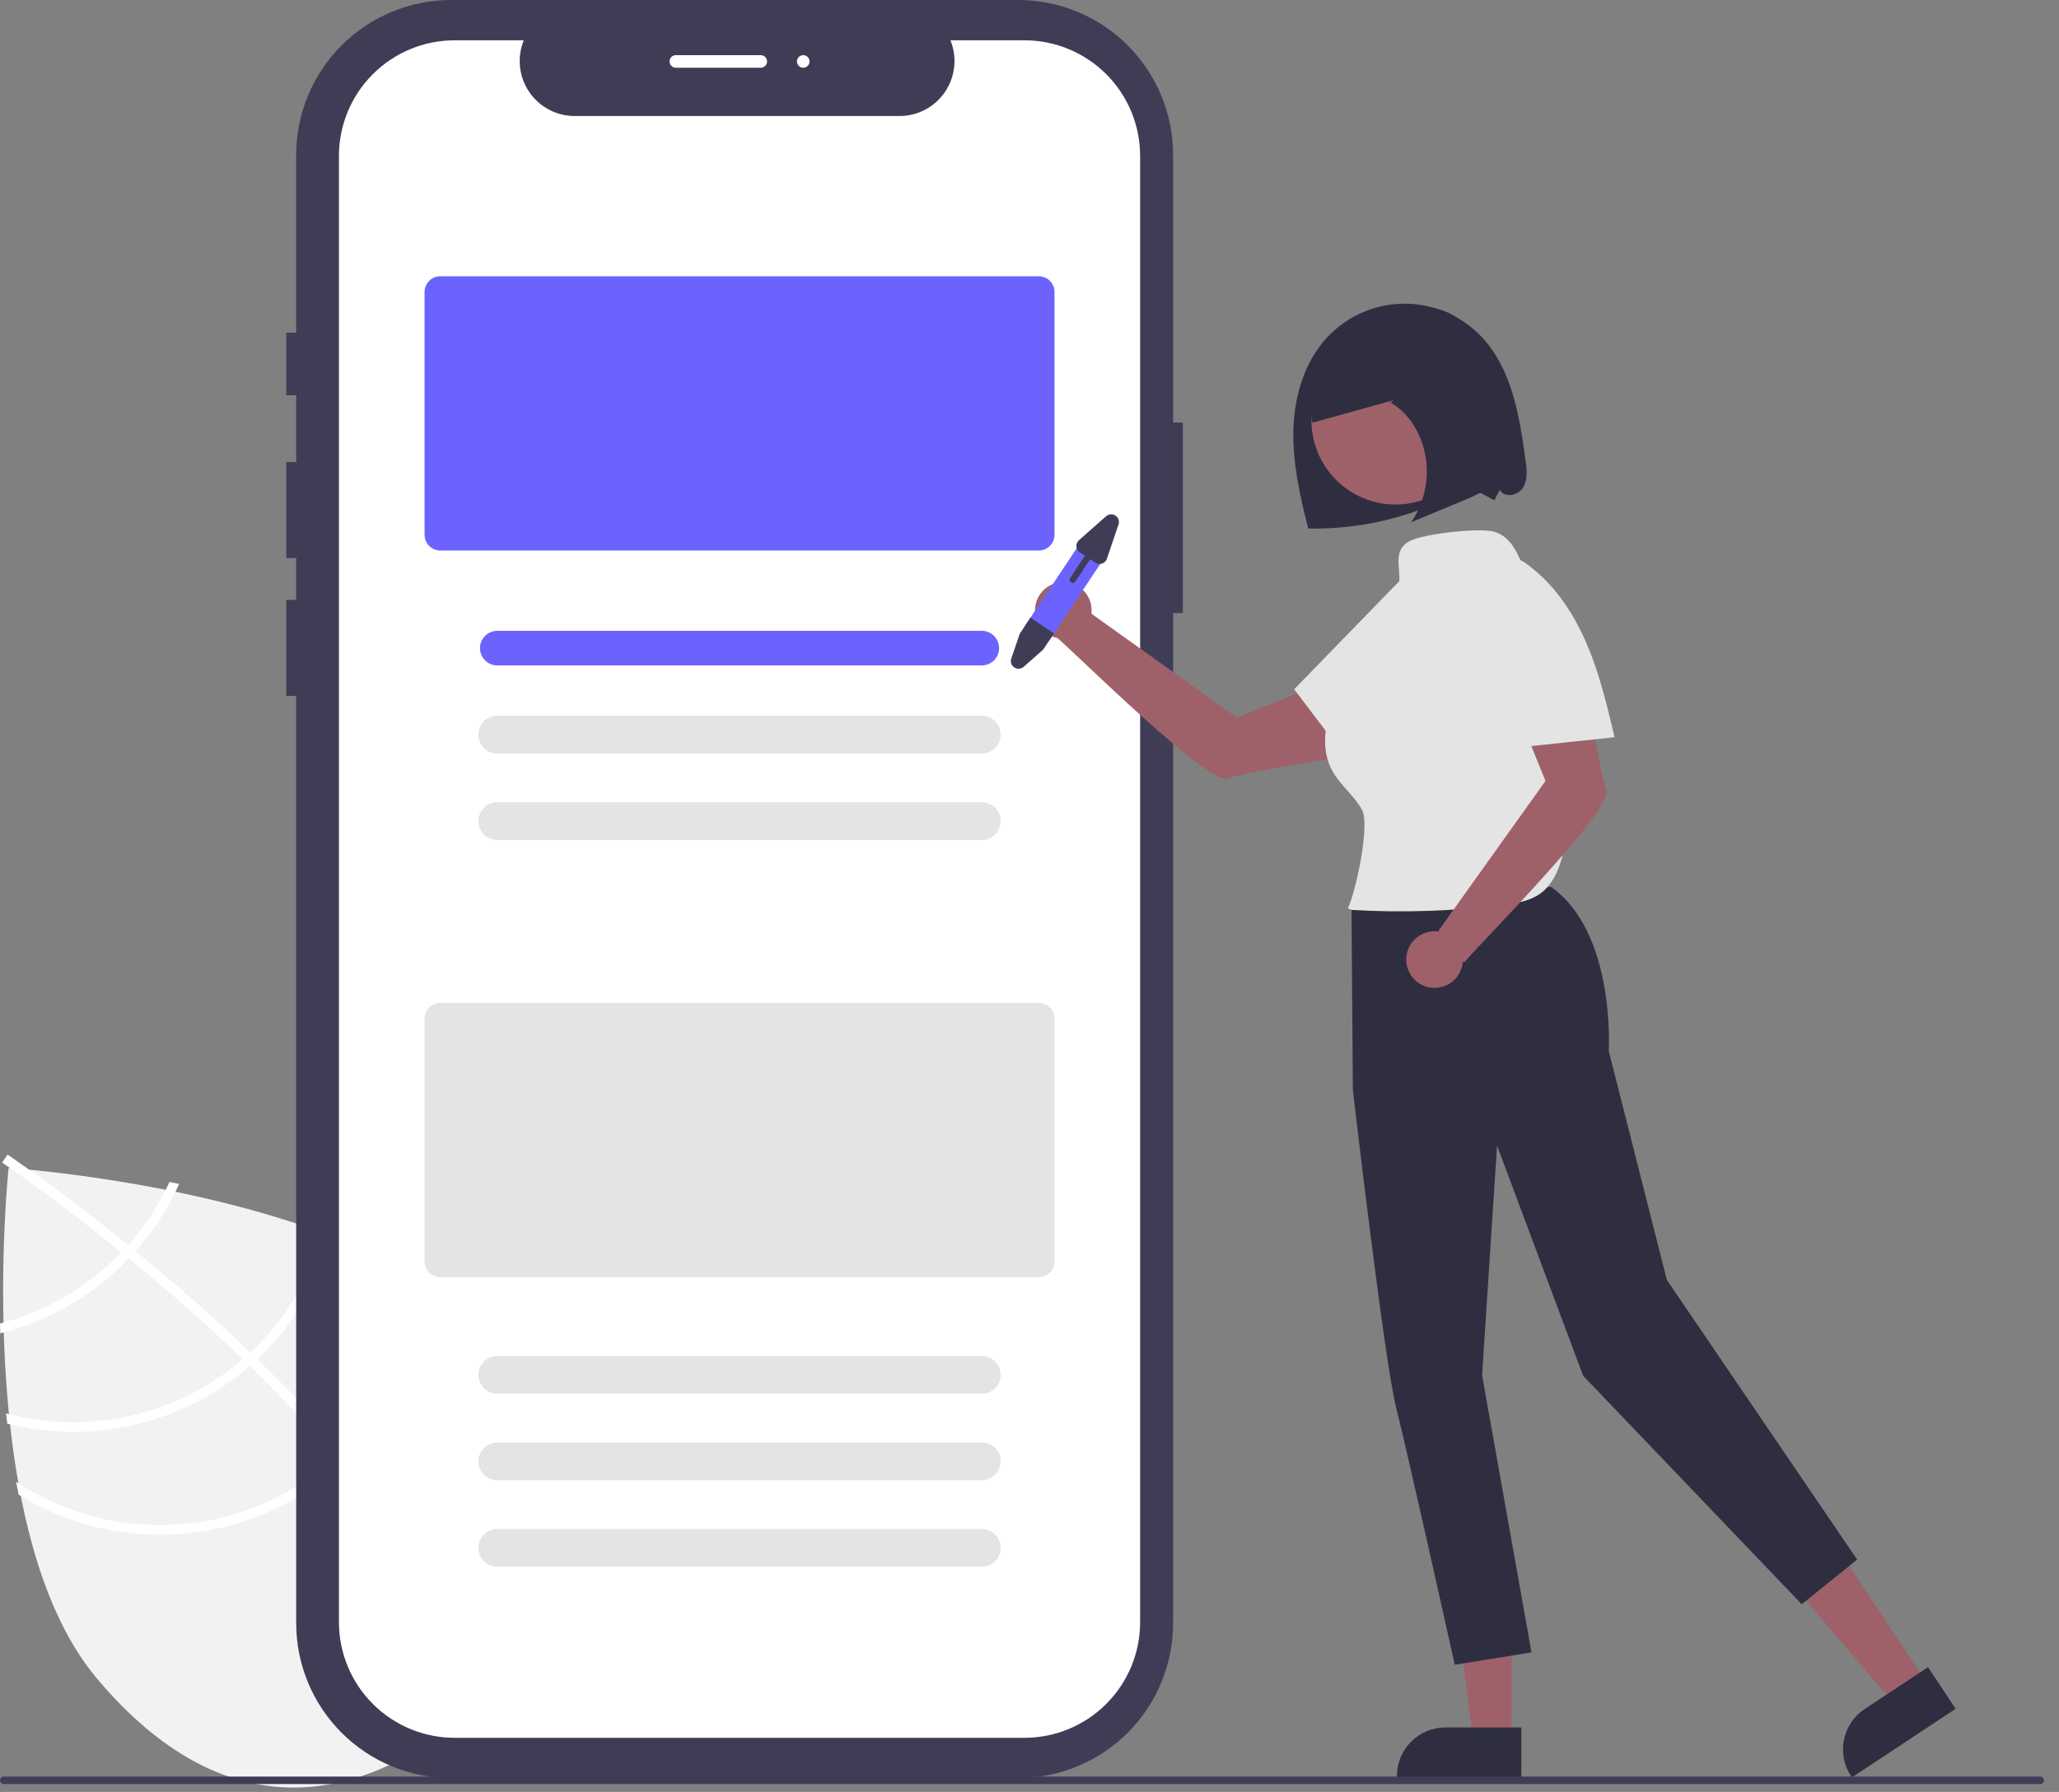 <svg width="108" height="94" viewBox="0 0 108 94" fill="none" xmlns="http://www.w3.org/2000/svg">
<rect x="0" y="0" width="108" height="94" fill="#808080" stroke="none"/>
<g clip-path="url(#clip0_13_144)">
<path d="M20.145 66.034L19.04 74.743L17.413 64.85C9.594 61.849 0.451 61.267 0.451 61.267C0.451 61.267 -1.566 80.163 5.095 88.064C11.756 95.965 18.779 94.764 24.573 89.879C30.367 84.995 32.739 78.276 26.078 70.375C24.595 68.616 22.502 67.19 20.145 66.034Z" fill="#F2F2F2"/>
<path d="M17.977 76.06L18.306 76.45C22.099 80.996 24.313 85.172 24.912 88.922C24.922 88.977 24.928 89.031 24.937 89.085L24.683 89.125L24.439 89.159C23.837 85.072 21.224 80.78 17.917 76.814C17.811 76.685 17.704 76.554 17.593 76.427C16.178 74.76 14.651 73.155 13.102 71.651C12.983 71.533 12.861 71.415 12.738 71.297C10.684 69.322 8.61 67.528 6.758 66.012C6.628 65.904 6.496 65.798 6.365 65.694C3.22 63.141 0.77 61.436 0.224 61.062C0.158 61.015 0.121 60.99 0.112 60.984L0.252 60.778L0.252 60.774L0.393 60.566C0.402 60.572 0.527 60.654 0.753 60.813C1.603 61.403 3.887 63.024 6.718 65.314C6.845 65.418 6.977 65.524 7.108 65.632C8.612 66.86 10.255 68.266 11.91 69.799C12.327 70.183 12.733 70.567 13.128 70.95C13.252 71.066 13.374 71.183 13.493 71.301C15.168 72.927 16.662 74.514 17.977 76.06Z" fill="white"/>
<path d="M6.718 65.314C6.603 65.44 6.487 65.568 6.365 65.694C6.035 66.035 5.688 66.36 5.325 66.666C3.779 67.973 1.959 68.917 0 69.427C0.005 69.597 0.01 69.768 0.015 69.942C2.089 69.42 4.016 68.432 5.65 67.052C6.037 66.725 6.408 66.378 6.758 66.012C6.878 65.888 6.995 65.76 7.108 65.632C8.045 64.58 8.817 63.392 9.398 62.108C9.225 62.072 9.057 62.036 8.892 62C8.334 63.206 7.602 64.322 6.718 65.314Z" fill="white"/>
<path d="M13.128 70.949C13.001 71.069 12.871 71.185 12.738 71.297C12.7 71.333 12.657 71.369 12.617 71.403C10.94 72.817 8.945 73.805 6.804 74.281C4.663 74.758 2.438 74.71 0.32 74.141C0.339 74.32 0.357 74.499 0.38 74.678C2.552 75.229 4.825 75.254 7.01 74.752C9.194 74.249 11.228 73.234 12.942 71.789C12.996 71.743 13.05 71.698 13.102 71.65C13.235 71.535 13.365 71.419 13.493 71.301C15.463 69.46 16.861 67.091 17.52 64.476C17.362 64.415 17.204 64.353 17.045 64.293C16.415 66.846 15.053 69.159 13.128 70.949Z" fill="white"/>
<path d="M17.977 76.06C17.852 76.186 17.724 76.307 17.593 76.427C17.454 76.554 17.312 76.68 17.168 76.802C14.912 78.699 12.102 79.815 9.159 79.982C6.216 80.148 3.299 79.358 0.843 77.727C0.888 77.957 0.931 78.184 0.98 78.41C3.512 79.968 6.47 80.688 9.434 80.469C12.398 80.249 15.218 79.101 17.493 77.188C17.637 77.066 17.78 76.942 17.917 76.814C18.05 76.695 18.179 76.573 18.306 76.45C20.852 73.938 22.349 70.553 22.493 66.98C22.332 66.871 22.167 66.769 22 66.665C21.932 70.201 20.489 73.571 17.977 76.06Z" fill="white"/>
<path d="M61.533 22.165V8.126C61.533 5.971 60.676 3.904 59.153 2.38C57.629 0.856 55.562 1.48807e-05 53.407 1.61053e-10H23.662C22.595 -6.71789e-06 21.538 0.21 20.552 0.619C19.567 1.027 18.671 1.625 17.916 2.38C17.162 3.134 16.563 4.03 16.155 5.016C15.746 6.002 15.536 7.059 15.536 8.126V17.45H15.014V20.735H15.536V24.24H15.014V29.277H15.536V31.467H15.014V36.505H15.536V85.148C15.536 86.215 15.746 87.272 16.155 88.258C16.563 89.243 17.162 90.139 17.916 90.894C18.671 91.648 19.567 92.247 20.552 92.655C21.538 93.064 22.595 93.274 23.662 93.274H53.407C54.474 93.274 55.531 93.064 56.516 92.655C57.502 92.247 58.398 91.648 59.153 90.894C59.907 90.139 60.506 89.244 60.914 88.258C61.322 87.272 61.533 86.215 61.533 85.148V32.159H62.045V22.165H61.533Z" fill="#3F3D56"/>
<path d="M53.735 2.114H49.852C50.031 2.552 50.099 3.027 50.05 3.497C50.002 3.967 49.839 4.419 49.575 4.811C49.312 5.203 48.956 5.525 48.538 5.747C48.121 5.97 47.656 6.086 47.183 6.086H30.142C29.67 6.086 29.204 5.97 28.787 5.747C28.37 5.525 28.013 5.203 27.75 4.811C27.486 4.419 27.323 3.967 27.275 3.497C27.226 3.027 27.294 2.552 27.473 2.114H23.847C22.237 2.114 20.694 2.753 19.556 3.891C18.418 5.029 17.778 6.573 17.778 8.182V85.092C17.778 85.888 17.935 86.678 18.24 87.414C18.545 88.15 18.992 88.819 19.556 89.382C20.119 89.946 20.788 90.393 21.524 90.698C22.261 91.003 23.05 91.16 23.847 91.16H53.735C55.344 91.16 56.888 90.52 58.026 89.382C59.164 88.245 59.803 86.701 59.803 85.092V8.182C59.803 7.385 59.646 6.596 59.341 5.86C59.036 5.124 58.589 4.455 58.026 3.891C57.462 3.328 56.793 2.881 56.057 2.576C55.321 2.271 54.532 2.114 53.735 2.114Z" fill="white"/>
<path d="M54.486 28.879H23.095C22.876 28.879 22.666 28.792 22.512 28.637C22.357 28.483 22.27 28.273 22.27 28.054V15.317C22.27 15.098 22.357 14.888 22.512 14.734C22.666 14.579 22.876 14.492 23.095 14.492H54.486C54.705 14.492 54.915 14.579 55.07 14.734C55.224 14.888 55.311 15.098 55.312 15.317V28.054C55.311 28.273 55.224 28.483 55.07 28.637C54.915 28.792 54.705 28.879 54.486 28.879Z" fill="#6C63FF"/>
<path d="M51.497 34.907H26.084C25.843 34.907 25.612 34.811 25.442 34.641C25.272 34.471 25.176 34.24 25.176 33.999C25.176 33.759 25.272 33.528 25.442 33.358C25.612 33.187 25.843 33.092 26.084 33.092H51.497C51.738 33.092 51.969 33.187 52.139 33.358C52.309 33.528 52.405 33.759 52.405 33.999C52.405 34.24 52.309 34.471 52.139 34.641C51.969 34.811 51.738 34.907 51.497 34.907Z" fill="#6C63FF"/>
<path d="M51.497 39.528H26.084C25.821 39.528 25.57 39.423 25.384 39.238C25.198 39.052 25.094 38.8 25.094 38.538C25.094 38.275 25.198 38.023 25.384 37.837C25.57 37.652 25.821 37.547 26.084 37.547H51.497C51.76 37.547 52.012 37.652 52.198 37.837C52.383 38.023 52.488 38.275 52.488 38.538C52.488 38.8 52.383 39.052 52.198 39.238C52.012 39.423 51.76 39.528 51.497 39.528Z" fill="#E4E4E4"/>
<path d="M51.497 44.066H26.084C25.821 44.066 25.57 43.961 25.384 43.776C25.198 43.59 25.094 43.338 25.094 43.076C25.094 42.813 25.198 42.561 25.384 42.376C25.57 42.19 25.821 42.085 26.084 42.085H51.497C51.76 42.085 52.012 42.19 52.198 42.376C52.383 42.561 52.488 42.813 52.488 43.076C52.488 43.338 52.383 43.59 52.198 43.776C52.012 43.961 51.76 44.066 51.497 44.066Z" fill="#E4E4E4"/>
<path d="M54.486 66.999H23.095C22.876 66.999 22.666 66.912 22.512 66.757C22.357 66.603 22.27 66.393 22.27 66.174V53.437C22.27 53.218 22.357 53.008 22.512 52.854C22.666 52.699 22.876 52.612 23.095 52.612H54.486C54.705 52.612 54.915 52.699 55.07 52.854C55.224 53.008 55.311 53.218 55.312 53.437V66.174C55.311 66.393 55.224 66.603 55.07 66.757C54.915 66.912 54.705 66.999 54.486 66.999Z" fill="#E4E4E4"/>
<path d="M51.497 73.11H26.084C25.821 73.11 25.57 73.005 25.384 72.82C25.198 72.634 25.094 72.382 25.094 72.12C25.094 71.857 25.198 71.605 25.384 71.419C25.57 71.234 25.821 71.129 26.084 71.129H51.497C51.76 71.129 52.012 71.234 52.198 71.419C52.383 71.605 52.488 71.857 52.488 72.12C52.488 72.382 52.383 72.634 52.198 72.82C52.012 73.005 51.76 73.11 51.497 73.11Z" fill="#E4E4E4"/>
<path d="M51.497 77.648H26.084C25.821 77.648 25.57 77.543 25.384 77.358C25.198 77.172 25.094 76.92 25.094 76.658C25.094 76.395 25.198 76.143 25.384 75.957C25.57 75.772 25.821 75.668 26.084 75.668H51.497C51.76 75.668 52.012 75.772 52.198 75.957C52.383 76.143 52.488 76.395 52.488 76.658C52.488 76.92 52.383 77.172 52.198 77.358C52.012 77.543 51.76 77.648 51.497 77.648Z" fill="#E4E4E4"/>
<path d="M51.497 82.186H26.084C25.821 82.186 25.57 82.082 25.384 81.896C25.198 81.71 25.094 81.458 25.094 81.196C25.094 80.933 25.198 80.681 25.384 80.496C25.57 80.31 25.821 80.206 26.084 80.206H51.497C51.76 80.206 52.012 80.31 52.198 80.496C52.383 80.681 52.488 80.933 52.488 81.196C52.488 81.458 52.383 81.71 52.198 81.896C52.012 82.082 51.76 82.186 51.497 82.186Z" fill="#E4E4E4"/>
<path d="M80.02 24.149C79.701 21.807 79.3 19.293 77.649 17.603C77.125 17.067 76.498 16.642 75.805 16.355C75.112 16.067 74.369 15.923 73.619 15.931C72.869 15.938 72.129 16.098 71.442 16.4C70.756 16.701 70.137 17.139 69.624 17.686C68.422 18.968 67.891 20.769 67.843 22.527C67.794 24.284 68.186 26.022 68.62 27.725C70.917 27.771 73.198 27.322 75.307 26.409C75.823 26.157 76.359 25.946 76.91 25.779C77.467 25.638 77.864 25.994 78.382 26.243L78.667 25.698C78.9 26.132 79.621 26.003 79.882 25.587C80.144 25.17 80.087 24.636 80.02 24.149Z" fill="#2F2E41"/>
<path d="M101.065 88.288L99.378 89.404L94.27 83.426L96.761 81.779L101.065 88.288Z" fill="#9E616A"/>
<path d="M102.578 89.639L97.136 93.238L97.091 93.169C96.719 92.607 96.586 91.921 96.721 91.261C96.855 90.601 97.246 90.022 97.808 89.65L101.131 87.453L102.578 89.639Z" fill="#2F2E41"/>
<path d="M79.282 91.277H77.258L76.296 83.473L79.282 83.473L79.282 91.277Z" fill="#9E616A"/>
<path d="M79.798 93.238L73.274 93.238V93.155C73.274 92.482 73.542 91.836 74.018 91.36C74.494 90.883 75.14 90.616 75.813 90.616L79.798 90.616L79.798 93.238Z" fill="#2F2E41"/>
<path d="M64.887 37.649L57.248 32.193C57.282 31.907 57.232 31.617 57.104 31.36C56.976 31.102 56.776 30.887 56.528 30.74C56.28 30.594 55.995 30.523 55.708 30.536C55.42 30.549 55.143 30.645 54.909 30.812C54.675 30.98 54.495 31.212 54.39 31.48C54.286 31.749 54.261 32.041 54.321 32.323C54.379 32.605 54.519 32.864 54.722 33.067C54.925 33.271 55.183 33.412 55.465 33.471C56.42 34.273 63.394 41.209 64.392 40.843C65.406 40.472 69.837 39.8 69.837 39.8L69.96 35.593L64.887 37.649Z" fill="#9E616A"/>
<path d="M70.889 47.577L70.961 57.178C70.961 57.178 72.614 71.403 73.224 73.806C73.833 76.209 76.308 87.329 76.308 87.329L80.331 86.68L77.74 72.142L78.524 60.093L83.039 72.169L94.506 84.155L97.412 81.81L87.431 67.142L84.383 55.127C84.383 55.127 84.762 48.912 81.346 46.519L70.889 47.577Z" fill="#2F2E41"/>
<path d="M73.2 26.466C75.635 26.466 77.609 24.492 77.609 22.056C77.609 19.621 75.635 17.647 73.2 17.647C70.764 17.647 68.79 19.621 68.79 22.056C68.79 24.492 70.764 26.466 73.2 26.466Z" fill="#9E616A"/>
<path d="M74.347 49.127L72.708 52.785L77.464 54.916L79.103 51.257L74.347 49.127Z" fill="#2F2E41"/>
<path d="M80.262 30.541C79.743 29.506 79.49 28.229 78.382 27.893C77.634 27.667 74.609 28.006 73.927 28.389C72.793 29.024 73.82 30.215 73.151 31.33C72.424 32.542 71.697 33.754 70.969 34.966C70.469 35.799 69.964 36.644 69.694 37.577C69.423 38.511 69.41 39.558 69.871 40.414C70.283 41.179 71.03 41.722 71.444 42.487C71.876 43.282 71.102 46.832 70.7 47.643L70.893 47.732C73.561 47.888 76.237 47.798 78.888 47.463C79.546 47.379 80.229 47.271 80.771 46.889C81.57 46.326 81.886 45.305 82.083 44.348C83.033 39.672 82.392 34.811 80.262 30.541Z" fill="#E4E4E4"/>
<path d="M71.238 40.556C72.433 39.382 73.633 38.201 74.617 36.845C75.6 35.489 76.365 33.937 76.579 32.276C76.67 31.746 76.634 31.201 76.473 30.688C76.289 30.185 75.884 29.739 75.361 29.624C74.524 29.44 73.763 30.108 73.165 30.722C71.404 32.534 69.643 34.346 67.882 36.158C69.004 37.634 70.126 39.111 71.248 40.587L71.238 40.556Z" fill="#E4E4E4"/>
<path d="M84.259 41.461C83.888 40.447 83.215 36.016 83.215 36.016L79.008 35.893L81.065 40.966L75.452 48.824C75.452 48.824 75.463 48.841 75.481 48.872C75.186 48.824 74.884 48.867 74.613 48.995C74.343 49.122 74.117 49.328 73.966 49.586C73.815 49.844 73.745 50.141 73.765 50.439C73.786 50.737 73.896 51.022 74.081 51.257C74.266 51.492 74.518 51.665 74.803 51.754C75.088 51.843 75.394 51.844 75.68 51.757C75.966 51.67 76.218 51.498 76.405 51.265C76.592 51.032 76.704 50.747 76.726 50.449C76.747 50.461 76.771 50.465 76.795 50.461C76.818 50.457 76.84 50.445 76.855 50.427C77.48 49.643 84.63 42.474 84.259 41.461Z" fill="#9E616A"/>
<path d="M84.687 38.662C84.3 37.032 83.912 35.393 83.26 33.85C82.609 32.307 81.677 30.849 80.366 29.806C79.96 29.454 79.476 29.203 78.953 29.075C78.428 28.972 77.836 29.088 77.467 29.476C76.876 30.097 77.054 31.094 77.271 31.923C77.909 34.367 78.548 36.812 79.186 39.256C81.03 39.061 82.874 38.865 84.718 38.67L84.687 38.662Z" fill="#E4E4E4"/>
<path d="M78.712 22.399C78.574 21.332 78.43 20.257 78.107 19.252C77.783 18.248 77.261 17.307 76.512 16.738C75.326 15.837 73.791 16.011 72.461 16.529C71.433 16.93 70.43 17.539 69.705 18.518C68.98 19.498 68.573 20.895 68.842 22.175C70.26 21.781 71.678 21.386 73.096 20.991L72.941 21.121C73.861 21.639 74.56 22.712 74.769 23.927C74.979 25.137 74.711 26.382 74.02 27.398C74.988 26.994 75.955 26.59 76.922 26.186C77.519 25.937 78.158 25.649 78.512 25.009C78.922 24.268 78.827 23.285 78.712 22.399Z" fill="#2F2E41"/>
<path d="M57.893 29.312L55.056 33.569C54.989 33.672 54.897 33.755 54.788 33.813C54.68 33.871 54.559 33.9 54.437 33.9C54.291 33.9 54.148 33.856 54.027 33.776C53.905 33.695 53.81 33.58 53.754 33.445C53.734 33.4 53.719 33.352 53.71 33.303C53.672 33.11 53.711 32.91 53.82 32.746L56.657 28.489C56.711 28.407 56.781 28.338 56.862 28.283C56.943 28.229 57.034 28.191 57.129 28.172C57.225 28.153 57.323 28.153 57.419 28.172C57.515 28.191 57.606 28.228 57.687 28.282C57.768 28.336 57.838 28.406 57.892 28.487C57.946 28.568 57.984 28.659 58.003 28.755C58.022 28.85 58.022 28.949 58.004 29.044C57.985 29.14 57.947 29.231 57.893 29.312Z" fill="#6C63FF"/>
<path d="M55.285 33.226L54.711 34.083L53.695 34.978C53.628 35.037 53.544 35.072 53.455 35.078C53.366 35.084 53.277 35.061 53.203 35.011C53.129 34.962 53.073 34.889 53.044 34.805C53.016 34.721 53.016 34.629 53.044 34.544L53.489 33.243L54.049 32.402L55.285 33.226Z" fill="#3F3D56"/>
<path d="M58.018 27.08L56.597 28.333C56.55 28.374 56.514 28.425 56.49 28.482C56.467 28.54 56.456 28.602 56.461 28.663C56.465 28.725 56.483 28.785 56.514 28.839C56.545 28.893 56.588 28.939 56.64 28.973L56.909 29.152L56.131 30.32C56.119 30.338 56.111 30.358 56.107 30.379C56.102 30.4 56.102 30.422 56.107 30.443C56.111 30.465 56.119 30.485 56.131 30.503C56.144 30.521 56.159 30.536 56.177 30.548C56.195 30.56 56.215 30.569 56.236 30.573C56.258 30.577 56.28 30.577 56.301 30.573C56.322 30.569 56.342 30.56 56.36 30.548C56.378 30.536 56.394 30.521 56.406 30.503L57.184 29.335L57.453 29.514C57.542 29.574 57.651 29.595 57.756 29.575C57.861 29.554 57.954 29.492 58.013 29.403C58.033 29.373 58.049 29.341 58.06 29.308L58.669 27.513C58.698 27.429 58.698 27.337 58.669 27.253C58.64 27.168 58.584 27.096 58.51 27.046C58.436 26.997 58.348 26.973 58.259 26.979C58.17 26.985 58.085 27.021 58.018 27.08Z" fill="#3F3D56"/>
<path d="M107.015 93.586H0.196C0.144 93.586 0.095 93.565 0.058 93.528C0.021 93.491 0.001 93.441 0.001 93.389C0.001 93.337 0.021 93.287 0.058 93.251C0.095 93.214 0.144 93.193 0.196 93.193H107.015C107.067 93.193 107.116 93.214 107.153 93.251C107.19 93.287 107.211 93.337 107.211 93.389C107.211 93.441 107.19 93.491 107.153 93.528C107.116 93.565 107.067 93.586 107.015 93.586Z" fill="#3F3D56"/>
<path d="M39.905 3.553H35.449C35.361 3.553 35.278 3.518 35.216 3.456C35.154 3.394 35.119 3.31 35.119 3.223C35.119 3.135 35.154 3.051 35.216 2.989C35.278 2.927 35.361 2.893 35.449 2.893H39.905C39.992 2.893 40.076 2.927 40.138 2.989C40.2 3.051 40.235 3.135 40.235 3.223C40.235 3.31 40.2 3.394 40.138 3.456C40.076 3.518 39.992 3.553 39.905 3.553Z" fill="white"/>
<path d="M42.132 3.553C42.315 3.553 42.462 3.405 42.462 3.223C42.462 3.04 42.315 2.893 42.132 2.893C41.95 2.893 41.802 3.04 41.802 3.223C41.802 3.405 41.95 3.553 42.132 3.553Z" fill="white"/>
</g>
<defs>
<clipPath id="clip0_13_144">
<rect width="107.211" height="93.769" fill="white"/>
</clipPath>
</defs>
</svg>
